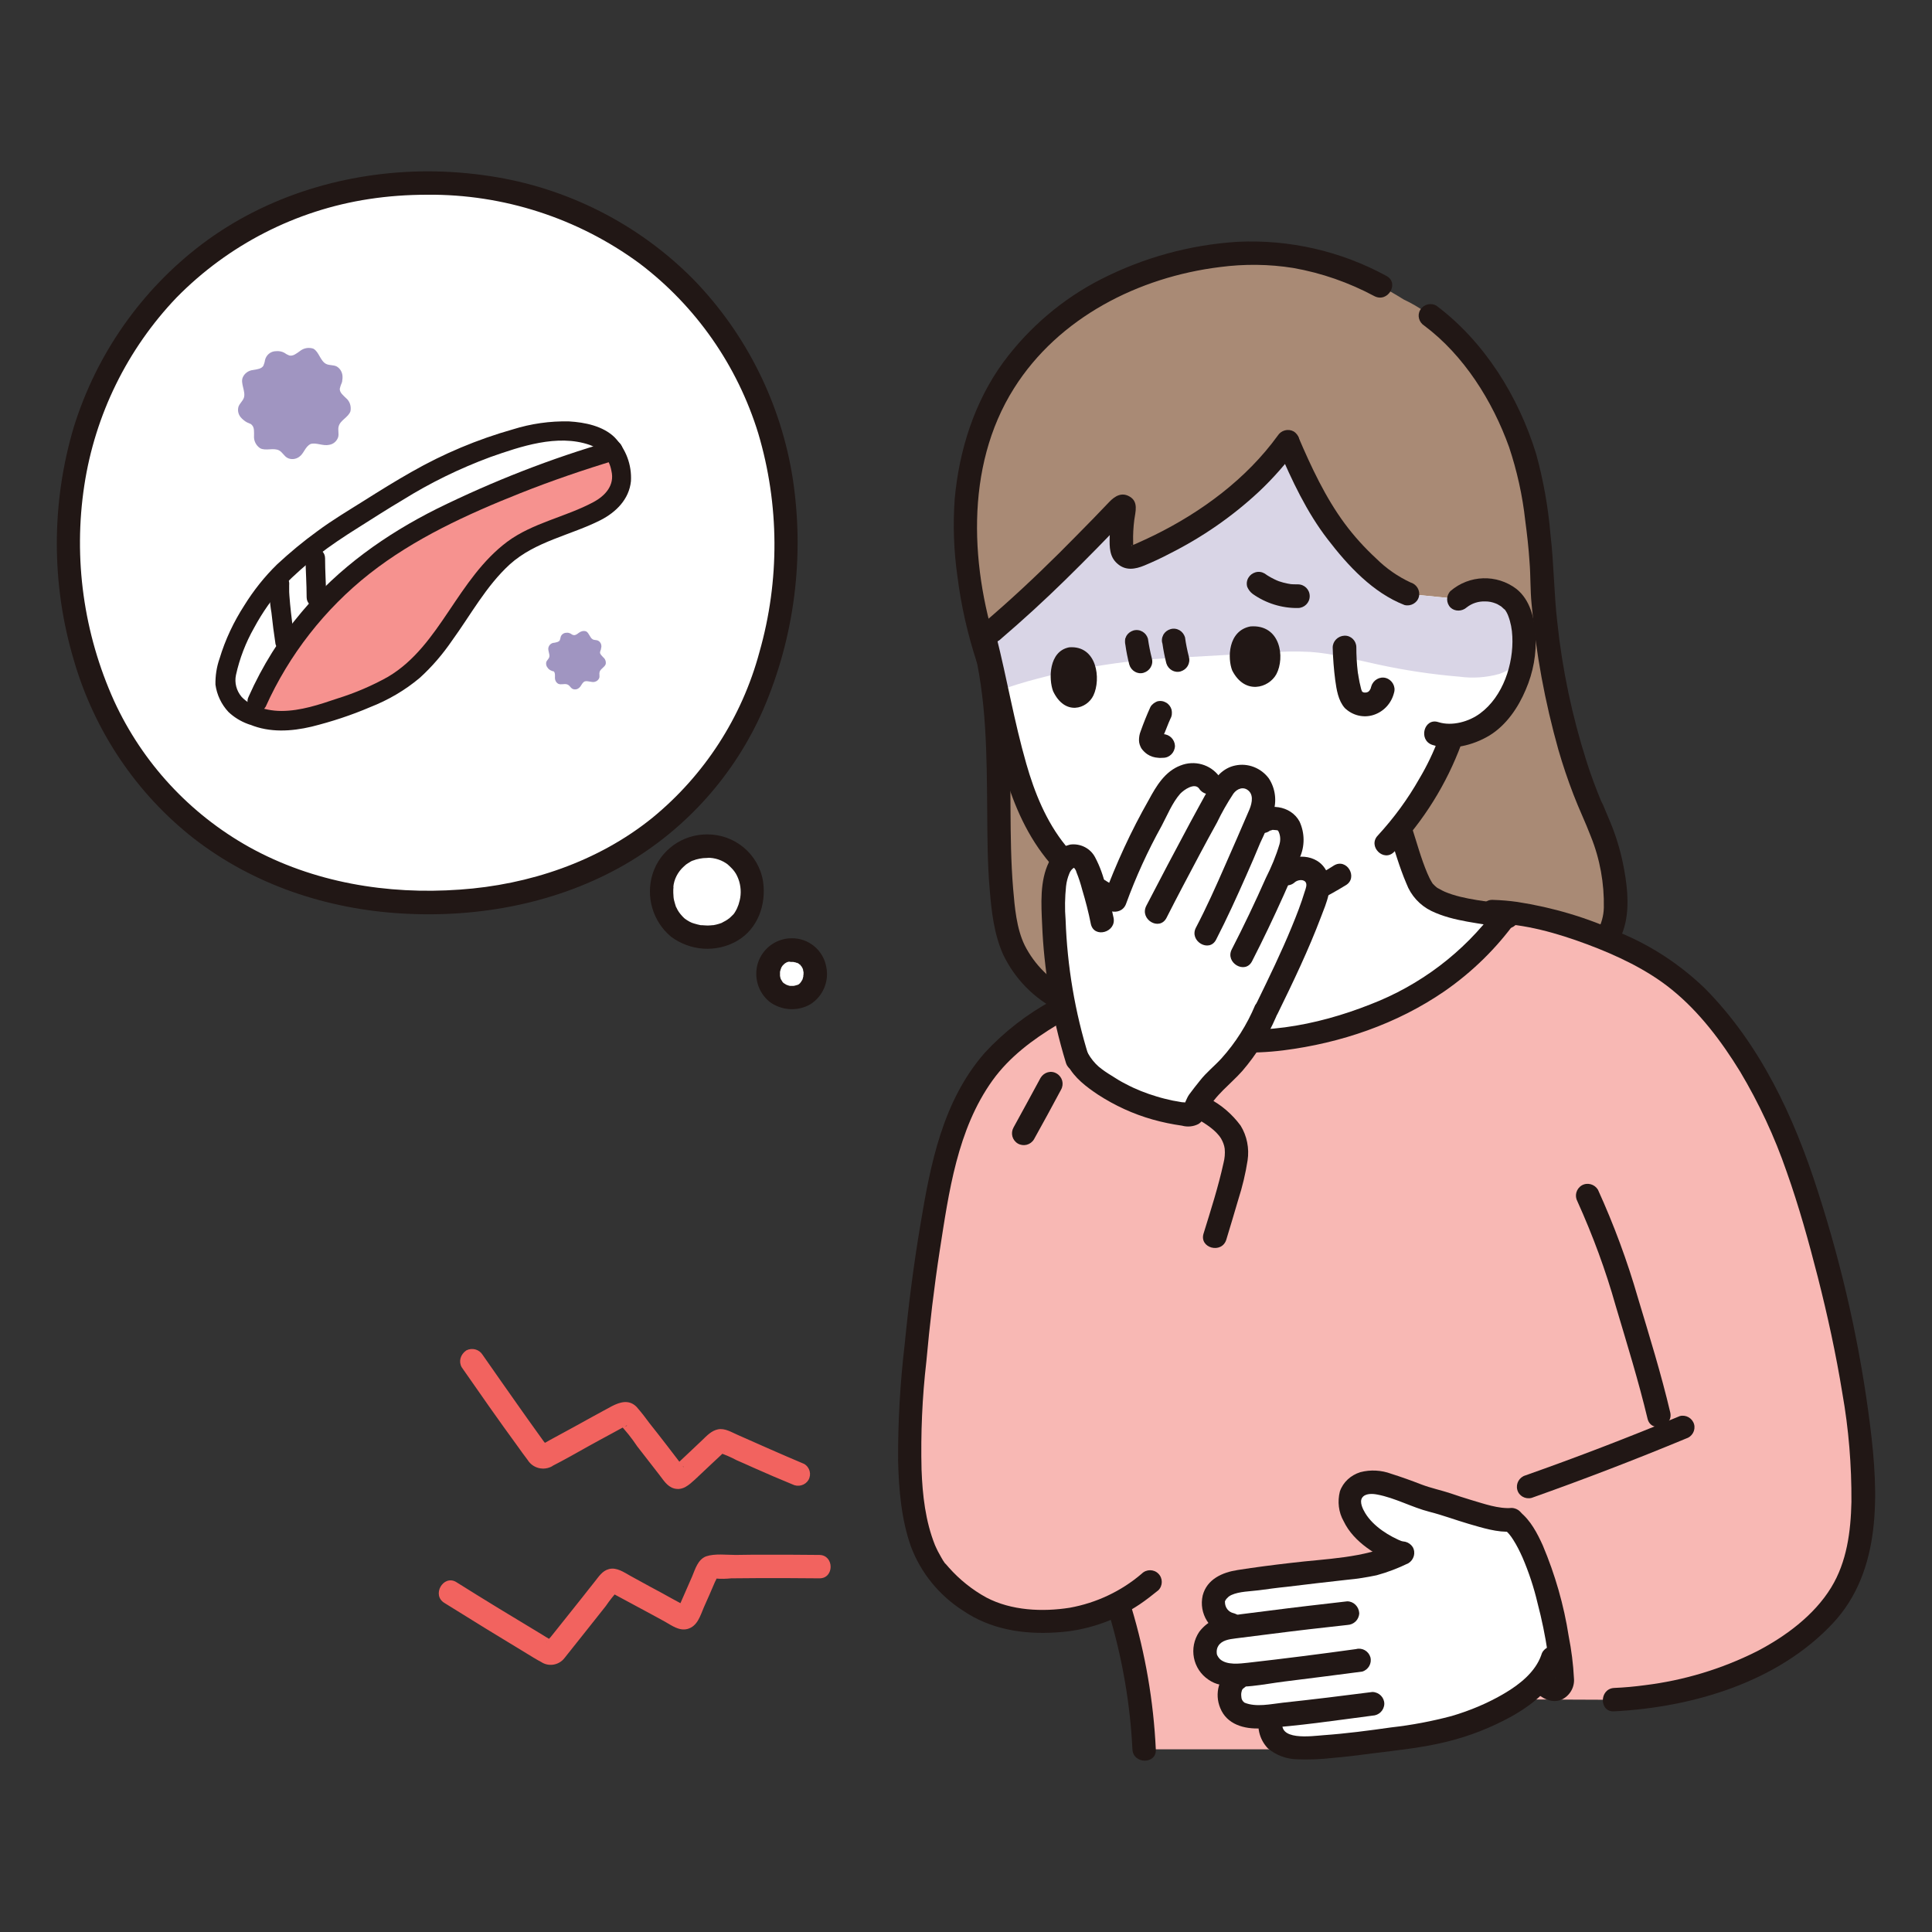 <?xml version="1.0" encoding="utf-8"?>
<!-- Generator: Adobe Illustrator 16.0.0, SVG Export Plug-In . SVG Version: 6.00 Build 0)  -->
<!DOCTYPE svg PUBLIC "-//W3C//DTD SVG 1.1//EN" "http://www.w3.org/Graphics/SVG/1.1/DTD/svg11.dtd">
<svg version="1.1" id="Layer_1" xmlns="http://www.w3.org/2000/svg" xmlns:xlink="http://www.w3.org/1999/xlink" x="0px" y="0px"
	 width="85px" height="85px" viewBox="0 0 85 85" enable-background="new 0 0 85 85" xml:space="preserve">
<rect x="0" y="0" width="85" height="85" fill="#333333" stroke="none"/>
<g>
	<path fill="#FFFFFF" d="M18.801,8.048c-9.33,0-15.781,7.221-15.781,15.682c0,9.459,6.592,15.971,15.781,15.971
		c9.541,0,15.781-6.57,15.781-15.971C34.583,15.219,28.092,8.048,18.801,8.048z"/>
	<path fill="#FFFFFF" d="M31.102,37.22c-1.08-0.02-1.971,0.84-1.99,1.91c0,0.02,0,0.04,0,0.07c0,1.189,0.83,2.02,1.99,2.02
		c1.201,0,1.99-0.83,1.99-2.02c0.02-1.08-0.84-1.961-1.92-1.98C31.151,37.22,31.131,37.22,31.102,37.22z"/>
	<path fill="#FFFFFF" d="M34.833,41.791c-0.561-0.011-1.029,0.438-1.041,1c0,0.01,0,0.021,0,0.028
		c-0.029,0.552,0.4,1.021,0.949,1.052c0.031,0,0.062,0,0.092,0c0.551,0.028,1.01-0.392,1.041-0.94c0-0.039,0-0.07,0-0.109
		c0.01-0.561-0.441-1.029-1-1.029C34.862,41.791,34.852,41.791,34.833,41.791z"/>
	<path fill="#A095C1" d="M24.292,29.521c-0.021-0.011-0.051-0.021-0.07-0.031c-0.02-0.01-0.039-0.02-0.059-0.039
		c-0.021-0.01-0.041-0.03-0.051-0.051c-0.07-0.069-0.102-0.17-0.08-0.27c0.029-0.08,0.1-0.13,0.131-0.21
		c0.049-0.14-0.092-0.33-0.021-0.47c0.039-0.1,0.141-0.17,0.24-0.17c0.09-0.02,0.189-0.03,0.24-0.1
		c0.02-0.041,0.029-0.08,0.039-0.131c0.02-0.119,0.131-0.21,0.26-0.21c0.07-0.01,0.131,0.011,0.189,0.04
		c0.041,0.03,0.07,0.051,0.121,0.061c0.09,0.02,0.17-0.051,0.238-0.101c0.09-0.069,0.211-0.101,0.32-0.06
		c0.131,0.07,0.16,0.279,0.291,0.35c0.068,0.04,0.17,0.02,0.238,0.061c0.092,0.049,0.141,0.14,0.141,0.24c0,0.02,0,0.049-0.01,0.069
		c0,0.021-0.01,0.05-0.01,0.069c-0.021,0.041-0.029,0.08-0.041,0.131c0,0.09,0.08,0.15,0.141,0.22c0.09,0.07,0.131,0.19,0.109,0.3
		c-0.049,0.141-0.238,0.211-0.27,0.35c-0.021,0.08,0.01,0.171-0.01,0.25c-0.031,0.091-0.111,0.16-0.211,0.181
		c-0.141,0.03-0.289-0.06-0.432-0.021c-0.129,0.061-0.148,0.221-0.27,0.301c-0.08,0.06-0.189,0.07-0.279,0.02
		c-0.07-0.04-0.109-0.13-0.18-0.17c-0.131-0.08-0.312,0.02-0.441-0.05c-0.1-0.06-0.148-0.17-0.139-0.29
		c0-0.09,0.01-0.189-0.051-0.25C24.321,29.53,24.301,29.521,24.292,29.521z"/>
	<path fill="#A095C1" d="M11,18.64c-0.051-0.021-0.1-0.041-0.141-0.061c-0.039-0.02-0.08-0.051-0.119-0.08
		c-0.041-0.029-0.07-0.061-0.102-0.09c-0.139-0.131-0.199-0.32-0.148-0.51c0.051-0.15,0.189-0.25,0.24-0.4
		c0.09-0.27-0.16-0.63-0.051-0.891c0.08-0.189,0.26-0.31,0.459-0.33c0.17-0.029,0.371-0.049,0.451-0.189
		c0.029-0.08,0.061-0.16,0.068-0.24c0.051-0.229,0.25-0.399,0.49-0.399c0.121-0.011,0.25,0.01,0.359,0.069
		c0.07,0.051,0.141,0.09,0.221,0.121c0.17,0.039,0.32-0.091,0.461-0.189c0.17-0.141,0.398-0.18,0.6-0.11
		c0.25,0.14,0.301,0.54,0.561,0.671c0.141,0.069,0.32,0.039,0.461,0.109c0.16,0.09,0.26,0.27,0.26,0.46c0,0.05,0,0.09-0.01,0.14
		c0,0.051-0.01,0.09-0.031,0.141c-0.039,0.08-0.059,0.16-0.08,0.24c-0.01,0.17,0.15,0.289,0.271,0.41
		c0.17,0.139,0.24,0.359,0.199,0.579c-0.09,0.271-0.449,0.39-0.52,0.671c-0.041,0.149,0.02,0.319-0.021,0.469
		c-0.061,0.181-0.209,0.311-0.398,0.34c-0.271,0.061-0.561-0.109-0.811-0.039c-0.25,0.119-0.291,0.42-0.51,0.57
		c-0.15,0.109-0.361,0.129-0.521,0.039c-0.141-0.08-0.211-0.24-0.35-0.32c-0.25-0.139-0.592,0.031-0.842-0.1
		c-0.18-0.119-0.289-0.33-0.27-0.55c0-0.17,0.02-0.37-0.1-0.479C11.061,18.669,11.03,18.649,11,18.64z"/>
	<path fill="#211715" d="M18.801,7.538c-3.539,0.01-7.07,1.061-9.91,3.199c-2.67,2.021-4.641,4.83-5.641,8.041
		c-1,3.351-1,6.921,0,10.271c0.898,3.1,2.738,5.852,5.279,7.842c2.631,2.039,5.861,3.109,9.16,3.299
		c3.381,0.201,6.881-0.459,9.832-2.17c2.689-1.569,4.811-3.949,6.061-6.811c1.369-3.18,1.818-6.689,1.301-10.121
		c-0.51-3.311-2.041-6.391-4.371-8.791c-2.41-2.439-5.561-4.041-8.961-4.55C20.641,7.608,19.721,7.538,18.801,7.538
		c-0.66,0-0.67,1.029,0,1.029c3.35-0.029,6.621,1.031,9.32,3.011c2.49,1.88,4.32,4.5,5.24,7.491c0.932,3.14,0.949,6.47,0.051,9.621
		c-0.771,2.869-2.422,5.42-4.721,7.299c-2.381,1.921-5.422,2.941-8.461,3.15c-3.189,0.23-6.451-0.31-9.262-1.869
		C8.35,35.81,6.27,33.56,5.02,30.839c-1.34-2.97-1.801-6.26-1.311-9.48c0.471-3.109,1.891-6,4.061-8.271
		c2.279-2.319,5.25-3.84,8.461-4.33c0.85-0.13,1.699-0.19,2.561-0.19C19.461,8.567,19.461,7.538,18.801,7.538z"/>
	<path fill="#211715" d="M31.102,36.71c-1.09,0-2.061,0.7-2.391,1.74c-0.311,1,0.01,2.091,0.811,2.761
		c0.852,0.63,1.98,0.71,2.9,0.188c0.92-0.528,1.301-1.609,1.148-2.629C33.372,37.569,32.321,36.7,31.102,36.71
		c-0.66-0.01-0.66,1.02,0,1.029c0.34-0.01,0.68,0.101,0.951,0.32c-0.08-0.06,0.049,0.051,0.049,0.051
		c0.021,0.02,0.051,0.05,0.07,0.07c0.039,0.039,0.068,0.069,0.1,0.109c-0.049-0.061,0.01,0.02,0.031,0.04
		c0.1,0.13,0.17,0.29,0.219,0.45c0.09,0.31,0.09,0.64-0.01,0.949c-0.01,0.041-0.021,0.08-0.039,0.121c0,0.01-0.07,0.149-0.021,0.06
		c-0.029,0.069-0.068,0.141-0.109,0.21c-0.021,0.029-0.039,0.07-0.07,0.102c-0.049,0.068,0.08-0.08-0.02,0.02
		c-0.07,0.07-0.131,0.13-0.199,0.189c0.08-0.07-0.041,0.021-0.051,0.03c-0.029,0.021-0.051,0.028-0.08,0.05
		c-0.039,0.02-0.08,0.04-0.131,0.07c-0.129,0.068,0.051-0.021-0.029,0.02c-0.09,0.03-0.17,0.062-0.26,0.08
		c-0.029,0.01-0.07,0.01-0.102,0.021c-0.061,0.011-0.068,0.011-0.02,0c-0.041,0-0.07,0.011-0.109,0.011
		c-0.09,0.01-0.18,0.01-0.281,0c-0.049,0-0.109-0.011-0.158-0.011c0.029,0,0.08,0.021-0.021,0c-0.09-0.021-0.18-0.039-0.27-0.069
		c-0.041-0.01-0.08-0.029-0.121-0.04c0.092,0.04-0.061-0.03-0.08-0.04c-0.08-0.04-0.148-0.09-0.219-0.14c0.068,0.05,0,0-0.012-0.011
		c-0.029-0.03-0.068-0.061-0.1-0.101c-0.102-0.11-0.189-0.229-0.25-0.37c-0.07-0.13,0.02,0.08-0.029-0.061
		c-0.01-0.029-0.021-0.061-0.031-0.1c-0.029-0.101-0.059-0.201-0.068-0.301c0,0.02,0.01,0.08,0-0.02c0-0.061-0.01-0.11-0.01-0.17
		c0-0.051,0-0.09,0-0.141c0-0.02,0.02-0.189,0-0.1c0.029-0.35,0.199-0.68,0.469-0.92c0,0,0.131-0.11,0.051-0.051
		c0.041-0.029,0.08-0.06,0.131-0.09c0.039-0.029,0.09-0.049,0.129-0.08c0.012,0,0.141-0.069,0.07-0.029
		c0.1-0.04,0.199-0.07,0.311-0.09c0.1-0.021,0.209-0.03,0.311-0.03C31.772,37.729,31.772,36.7,31.102,36.71z"/>
	<path fill="#211715" d="M34.833,41.28c-0.682,0-1.279,0.439-1.49,1.091c-0.189,0.62,0.01,1.29,0.51,1.7
		c0.521,0.39,1.221,0.438,1.791,0.119c0.561-0.351,0.84-1.01,0.709-1.649C36.223,41.81,35.583,41.271,34.833,41.28
		c-0.279,0-0.521,0.229-0.521,0.521c0,0.28,0.23,0.521,0.521,0.521l0,0c0.029,0,0.061,0,0.09,0c0.109,0-0.129-0.029-0.021,0
		c0.051,0.011,0.092,0.021,0.143,0.029c0.02,0.01,0.027,0.01,0.049,0.021c-0.119-0.021-0.08-0.04-0.021-0.012
		c0.051,0.021,0.092,0.062,0.143,0.092c-0.121-0.061-0.062-0.051-0.021-0.012c0.01,0.012,0.029,0.021,0.039,0.041
		c0.021,0.021,0.031,0.039,0.051,0.061c-0.09-0.07-0.051-0.08-0.029-0.029c0.029,0.039,0.051,0.079,0.068,0.119
		c0.021,0.04,0.012,0.069-0.02-0.05c0.01,0.028,0.02,0.069,0.029,0.101c0.012,0.039,0.021,0.09,0.029,0.129
		c-0.039-0.129-0.01-0.09-0.01-0.039c0,0.021,0,0.049,0,0.069c0,0.05-0.01,0.101-0.01,0.14c-0.01-0.129,0.01-0.09,0-0.029
		c-0.01,0.029-0.01,0.061-0.021,0.091c-0.01,0.021-0.01,0.04-0.02,0.06c-0.021,0.051-0.061,0.08,0.01-0.028
		c-0.02,0.028-0.039,0.069-0.059,0.108c-0.012,0.021-0.021,0.03-0.031,0.051c-0.029,0.051,0.09-0.101,0.031-0.041
		c-0.031,0.031-0.07,0.07-0.102,0.102c0.09-0.102,0.07-0.05,0.029-0.021c-0.01,0.012-0.029,0.021-0.039,0.031
		c-0.021,0.01-0.041,0.021-0.07,0.039c-0.08,0.041,0.102-0.029,0.039-0.02c-0.049,0.01-0.09,0.029-0.139,0.039
		c-0.021,0-0.041,0.011-0.051,0.011c-0.09,0.021,0.141-0.011,0,0c-0.051,0-0.102,0-0.141,0c-0.029,0-0.061,0-0.08-0.011
		c0,0,0.141,0.029,0.061,0.011c-0.049-0.011-0.09-0.021-0.141-0.04c-0.02-0.01-0.041-0.021-0.061-0.021
		c0.15,0.041,0.061,0.031,0.02,0c-0.037-0.028-0.078-0.049-0.117-0.068c0.139,0.08,0.027,0.02-0.012-0.021
		c-0.01-0.01-0.029-0.029-0.041-0.05c-0.049-0.04,0.08,0.11,0.031,0.04c-0.031-0.04-0.051-0.09-0.08-0.13
		c-0.051-0.09,0.039,0.12,0.01,0.028c-0.01-0.02-0.01-0.028-0.02-0.049c-0.021-0.051-0.021-0.11-0.041-0.16
		c0,0.011,0.01,0.141,0.01,0.05c0-0.029,0-0.06,0-0.091c0-0.02,0-0.049,0-0.068c0-0.051,0.031-0.13-0.01,0.01
		c0.01-0.05,0.021-0.109,0.041-0.16c0.01-0.02,0.02-0.049,0.029-0.08l-0.029,0.07c0.01-0.021,0.02-0.029,0.02-0.05
		c0.021-0.051,0.061-0.091,0.08-0.13c-0.068,0.119-0.051,0.061-0.01,0.02c0.021-0.02,0.039-0.039,0.061-0.06
		c0.039-0.03,0.09-0.052-0.021,0.01c0.021-0.01,0.041-0.03,0.07-0.05c0.02-0.011,0.051-0.029,0.07-0.04s0.029-0.021,0.051-0.021
		l-0.07,0.029c0.049-0.01,0.109-0.039,0.16-0.05l0.029-0.011c0.051-0.01,0.039-0.01-0.051,0.011c0.039,0,0.08,0,0.119-0.011
		c0.281,0,0.521-0.229,0.521-0.52S35.122,41.28,34.833,41.28L34.833,41.28z"/>
	<path fill="#F6928F" d="M27.352,21.249c0.061-0.391-0.01-0.78-0.211-1.12l-0.148-0.29c-3.23,0.95-7.262,2.551-9.791,4.21
		c-2.76,1.771-4.9,4.36-6.119,7.401l0.059,0.029c1.111,0.48,2.352,0.17,3.502-0.209c1.129-0.381,2.289-0.771,3.24-1.49
		c2.148-1.631,2.938-4.74,5.34-5.99c0.9-0.471,2.369-0.88,3.25-1.4C26.913,22.159,27.241,21.739,27.352,21.249z"/>
	<path fill="#FFFFFF" d="M9.93,30.03c-0.01-0.09,0-0.18,0.012-0.26c0.199-1.33,1.1-2.971,2.119-4.16
		c0.83-0.871,1.76-1.641,2.771-2.301c3.029-1.91,5.029-3.32,8.51-4.16c1.201-0.289,2.689-0.25,3.42,0.4
		c0.09,0.09,0.16,0.189,0.23,0.301c-3.23,0.949-7.262,2.549-9.791,4.209c-2.76,1.771-4.9,4.36-6.119,7.4
		c-0.352-0.16-0.531-0.2-0.781-0.529C10.09,30.67,9.961,30.36,9.93,30.03z"/>
	<path fill="#211715" d="M11.35,31.11c-0.27-0.09-0.52-0.24-0.719-0.45c-0.23-0.271-0.32-0.62-0.25-0.96
		c0.16-0.73,0.43-1.43,0.799-2.08c0.361-0.67,0.801-1.301,1.311-1.859c0.461-0.471,0.961-0.91,1.48-1.32
		c0.57-0.44,1.17-0.84,1.779-1.221c0.65-0.41,1.301-0.83,1.961-1.22c1.221-0.761,2.51-1.39,3.859-1.89
		c1.342-0.471,2.949-1.021,4.359-0.541c0.512,0.181,0.881,0.621,0.971,1.15c0.15,0.631-0.27,1.09-0.789,1.37
		c-1.23,0.66-2.672,0.91-3.801,1.75c-1.08,0.81-1.82,1.94-2.561,3.041s-1.512,2.21-2.682,2.899
		c-0.699,0.391-1.449,0.711-2.219,0.951c-0.801,0.27-1.621,0.549-2.471,0.549c-0.4,0-0.791-0.079-1.15-0.229
		c-0.229-0.06-0.459,0.07-0.529,0.3c-0.061,0.23,0.08,0.461,0.301,0.53c0.869,0.36,1.818,0.3,2.709,0.09
		c0.881-0.22,1.74-0.5,2.58-0.86c0.791-0.31,1.529-0.739,2.182-1.289c0.539-0.49,1.01-1.041,1.42-1.641
		c0.82-1.13,1.5-2.4,2.539-3.35c1.131-1.02,2.682-1.28,4-1.95c0.682-0.351,1.25-0.92,1.33-1.71c0.041-0.721-0.219-1.41-0.719-1.93
		c-0.512-0.5-1.311-0.66-2-0.7c-0.842-0.021-1.682,0.101-2.48,0.351c-1.551,0.439-3.051,1.069-4.451,1.869
		c-0.709,0.4-1.398,0.83-2.08,1.26c-0.699,0.44-1.408,0.86-2.068,1.351c-0.621,0.45-1.211,0.94-1.771,1.46
		c-0.551,0.54-1.029,1.14-1.439,1.8c-0.471,0.729-0.84,1.511-1.09,2.34c-0.131,0.37-0.189,0.761-0.182,1.15
		c0.062,0.45,0.262,0.87,0.57,1.2c0.24,0.229,0.531,0.41,0.852,0.529C11.42,32.09,11.852,31.351,11.35,31.11z"/>
	<path fill="#211715" d="M11.69,31.09c1.029-2.29,2.602-4.3,4.57-5.851c1.971-1.549,4.311-2.619,6.631-3.541
		c1.379-0.549,2.789-1.029,4.209-1.459c0.531-0.16,0.301-0.99-0.229-0.83c-2.631,0.76-5.182,1.76-7.641,2.97
		c-2.26,1.13-4.33,2.601-5.961,4.55c-0.949,1.12-1.729,2.37-2.33,3.721c-0.109,0.209-0.039,0.459,0.16,0.59
		C11.311,31.37,11.571,31.3,11.69,31.09L11.69,31.09z"/>
	<path fill="#211715" d="M11.881,25.56c-0.041,0.459-0.021,0.93,0.061,1.39c0.049,0.46,0.109,0.93,0.18,1.39
		c0.061,0.23,0.301,0.36,0.529,0.301c0.221-0.07,0.361-0.301,0.301-0.531c-0.01-0.069-0.02-0.129-0.029-0.199
		c-0.01-0.051-0.01-0.09-0.021-0.131c0-0.02-0.01-0.049-0.01-0.069c-0.01-0.08,0.01,0.11,0-0.011c-0.029-0.25-0.061-0.5-0.09-0.75
		s-0.051-0.5-0.07-0.75c-0.01-0.1-0.01-0.199-0.01-0.299c0-0.041,0-0.08,0-0.121c0-0.01,0-0.029,0-0.039
		c0-0.09-0.02,0.109-0.01,0.05c0.061-0.229-0.08-0.46-0.301-0.53C12.18,25.198,11.94,25.329,11.881,25.56L11.881,25.56z"/>
	<path fill="#211715" d="M13.44,24.56c0.01,0.569,0.051,1.149,0.051,1.719c0,0.24,0.189,0.431,0.43,0.431s0.432-0.19,0.432-0.431
		c-0.01-0.569-0.051-1.149-0.051-1.719c0-0.24-0.189-0.431-0.43-0.431C13.629,24.129,13.44,24.329,13.44,24.56z"/>
	<path fill="#A98A75" d="M69.314,42.581c1.939-1.182,1.811-2.602,1.74-3.451c-0.1-1.13-0.4-2.24-0.891-3.27
		c-0.619-1.42-1.801-4.312-2.289-9.611c-0.012-1.12-0.102-2.25-0.262-3.359c-0.068-0.521-0.131-0.959-0.18-1.25
		c-0.531-3.431-2.939-7.19-5.67-8.461c-3.361-2.1-6.191-2.33-8.932-1.83c-3.891,0.711-6.84,2.631-8.621,5.392
		c-1.029,1.59-1.628,3.79-1.728,5.69c-0.051,2.199,0.279,4.391,0.958,6.471c0.859,4.1,0.141,8.609,0.842,11.959
		c0.219,1.07,0.898,2.302,2.51,3.15L69.314,42.581z"/>
	<path fill="#211715" d="M62.664,14.329c1.738,1.3,3,3.311,3.729,5.34c0.35,1.05,0.59,2.13,0.711,3.23
		c0.08,0.6,0.15,1.209,0.189,1.82c0.051,0.619,0.029,1.239,0.09,1.85c0.189,2.17,0.59,4.32,1.18,6.42
		c0.191,0.66,0.41,1.31,0.66,1.96c0.24,0.63,0.531,1.229,0.771,1.86c0.398,0.989,0.59,2.06,0.568,3.129
		c-0.01,0.36-0.107,0.701-0.279,1.021c-0.301,0.5-0.729,0.91-1.229,1.189c-0.561,0.351-0.051,1.24,0.52,0.891
		c0.91-0.57,1.711-1.37,1.939-2.45c0.182-0.84,0.061-1.76-0.109-2.601c-0.129-0.62-0.311-1.221-0.551-1.801
		c-0.09-0.229-0.199-0.459-0.289-0.689c-0.02-0.051-0.039-0.1-0.068-0.15c-0.012-0.02-0.021-0.039-0.031-0.06
		c-0.029-0.08,0.041,0.09-0.02-0.04c-0.24-0.58-0.461-1.17-0.65-1.771c-0.629-1.979-1.061-4.02-1.279-6.09
		c-0.15-1.289-0.15-2.58-0.301-3.869c-0.1-1.201-0.311-2.381-0.629-3.541c-0.771-2.521-2.271-4.94-4.393-6.531
		c-0.25-0.139-0.559-0.059-0.709,0.191C62.344,13.869,62.424,14.179,62.664,14.329L62.664,14.329z"/>
	<path fill="#FFFFFF" d="M47.053,24.608c0.77-0.76,1.529-1.549,2.26-2.31c0.041-0.04,0.102-0.04,0.141,0
		c0.021,0.021,0.041,0.06,0.029,0.091c-0.109,0.569-0.158,1.139-0.129,1.719c0.01,0.24,0.219,0.431,0.459,0.42
		c0.051,0,0.102-0.01,0.15-0.039c2.711-1.131,5.16-2.91,6.701-5.061c0.459,1.069,0.979,2.109,1.559,3.119
		c0.672,1.141,2.33,3.051,3.701,3.581l1.4,0.14l0.83,0.08c0.318-0.279,0.738-0.43,1.17-0.41c0.84,0.03,1.199,0.461,1.35,0.711
		c0.461,0.76,0.439,2.149,0.131,3.02c-0.25,0.84-0.74,1.58-1.42,2.13c-0.451,0.31-0.98,0.5-1.531,0.55
		c-0.039,0.12-0.08,0.24-0.08,0.24c-0.148,0.439-0.539,1.23-0.539,1.23c-0.471,0.93-1.029,1.8-1.68,2.6
		c0.158,0.5,0.328,0.99,0.488,1.49c0.111,0.39,0.271,0.77,0.471,1.13c0.541,0.93,2.41,1,3.682,1.26
		c-2.291,3.17-5.98,4.88-9.691,5.37c-1.34,0.2-2.709,0.141-4.029-0.18c-1.301-0.34-2.51-0.95-3.41-2.012
		c0.9-0.47,2.08-1.049,2.762-1.47c0.59-0.3,1.318-0.819,1.209-1.55c-1.73,0.04-3.33-0.439-4.92-1.451
		c-1.932-1.23-3-3.369-3.611-5.82c-0.029-0.109-0.049-0.22-0.08-0.33c-0.34-1.489-0.68-3.121-1.09-4.729l-0.02-0.08l0.34-0.29
		c0.141-0.119,0.369-0.3,0.551-0.46C45.133,26.47,46.104,25.56,47.053,24.608z"/>
	<path fill="#D9D5E6" d="M47.441,24.22c-1.08,1.08-2.18,2.141-3.238,3.08c-0.182,0.16-0.41,0.34-0.551,0.46l-0.34,0.29l0.02,0.08
		c0.189,0.76,0.371,1.53,0.541,2.28c2.199-0.82,5.229-1.32,7.311-1.44l4.631-0.26c0.609-0.05,1.219-0.061,1.83-0.029
		c1,0.069,1.979,0.34,2.959,0.549c1.189,0.26,2.391,0.44,3.602,0.541c0.59,0.08,1.189,0.039,1.76-0.121
		c0.398-0.14,0.75-0.379,1.02-0.699c0.121-0.801,0.041-1.73-0.299-2.301c-0.148-0.25-0.51-0.689-1.352-0.709
		c-0.43-0.021-0.85,0.129-1.17,0.41l-0.83-0.08l-1.398-0.141c-1.381-0.529-3.041-2.439-3.701-3.581c-0.58-1.01-1.1-2.05-1.561-3.12
		c-1.539,2.15-3.98,3.93-6.699,5.061c-0.23,0.101-0.49-0.01-0.58-0.229c-0.021-0.05-0.031-0.1-0.041-0.149
		c-0.029-0.58,0.021-1.15,0.131-1.721c0.01-0.05-0.02-0.109-0.08-0.119c-0.029-0.011-0.068,0-0.09,0.029
		C48.703,22.929,48.082,23.579,47.441,24.22z"/>
	<path fill="#211715" d="M60.994,12.138c-2-1.09-4.262-1.609-6.541-1.5c-2.092,0.131-4.131,0.69-6,1.641
		c-1.689,0.859-3.16,2.109-4.291,3.63c-1.289,1.75-1.97,3.909-2.16,6.06c-0.08,1.131-0.039,2.271,0.121,3.391
		c0.16,1.279,0.449,2.541,0.85,3.771c0.208,0.62,1.21,0.36,1-0.271c-1.279-3.75-1.56-8.299,0.641-11.78
		c1.961-3.11,5.48-4.89,9.061-5.331c1.07-0.141,2.16-0.13,3.221,0.04c1.25,0.22,2.449,0.64,3.57,1.239
		C61.064,13.339,61.584,12.448,60.994,12.138L60.994,12.138z"/>
	<path fill="#211715" d="M56.244,19.749c0.59,1.38,1.25,2.791,2.17,3.98c0.889,1.16,1.988,2.35,3.379,2.89
		c0.271,0.069,0.561-0.091,0.631-0.36s-0.09-0.55-0.359-0.63c-0.561-0.26-1.08-0.62-1.521-1.06c-0.51-0.471-0.971-0.98-1.379-1.53
		c-0.852-1.149-1.48-2.5-2.041-3.81c-0.141-0.24-0.459-0.332-0.709-0.19C56.193,19.188,56.113,19.509,56.244,19.749L56.244,19.749z"
		/>
	<path fill="#211715" d="M56.213,19.169c-1.379,1.9-3.34,3.35-5.432,4.38c-0.27,0.13-0.549,0.261-0.818,0.38
		c-0.039,0.02-0.09,0.03-0.129,0.061c-0.102,0.07-0.07-0.041,0.01,0.029v0.01c0.02,0.101,0.029,0.091,0.01-0.039
		c0-0.051,0-0.1,0-0.15c-0.01-0.32,0.01-0.641,0.049-0.96c0.051-0.37,0.191-0.8-0.199-1.03c-0.35-0.209-0.648-0.029-0.898,0.23
		c-0.23,0.24-0.471,0.49-0.701,0.73c-0.5,0.51-1,1.02-1.51,1.529c-1.07,1.061-2.16,2.081-3.301,3.051
		c-0.199,0.199-0.199,0.529,0,0.729s0.529,0.2,0.73,0c0.969-0.83,1.91-1.69,2.83-2.591c0.479-0.469,0.949-0.939,1.41-1.409
		c0.238-0.24,0.479-0.49,0.709-0.729c0.111-0.111,0.211-0.221,0.32-0.33c0.1-0.131,0.211-0.24,0.33-0.351l-0.262,0.069h0.051
		l-0.26-0.069l0.039,0.021l-0.188-0.181l0.027,0.04l-0.068-0.26c-0.012,0.199-0.039,0.4-0.092,0.6
		c-0.027,0.24-0.039,0.471-0.049,0.711c-0.01,0.43-0.01,0.859,0.34,1.159c0.359,0.32,0.779,0.25,1.189,0.08
		c0.381-0.159,0.75-0.33,1.111-0.521c1.43-0.719,2.75-1.629,3.92-2.719c0.629-0.591,1.209-1.25,1.719-1.951
		c0.141-0.25,0.061-0.56-0.189-0.709C56.674,18.849,56.363,18.929,56.213,19.169L56.213,19.169z"/>
	<path fill="#211715" d="M42.793,28.319c0.619,2.41,0.619,4.9,0.64,7.371c0.01,1.15,0.01,2.301,0.109,3.44
		c0.08,0.97,0.189,1.96,0.59,2.861c0.51,1.069,1.359,1.938,2.42,2.47c0.58,0.32,1.109-0.57,0.521-0.891
		c-0.861-0.43-1.561-1.131-1.99-1.979c-0.361-0.739-0.439-1.67-0.51-2.5c-0.191-2.319-0.051-4.649-0.191-6.97
		c-0.059-1.37-0.26-2.74-0.59-4.07C43.623,27.399,42.624,27.67,42.793,28.319L42.793,28.319z"/>
	<path fill="#211715" d="M54.213,29.5c-0.209-0.521-0.199-1.75,0.801-1.94c1.33-0.1,1.529,1.371,1.141,2.101
		C55.822,30.271,54.771,30.59,54.213,29.5z"/>
	<path fill="#211715" d="M46.332,30.41c-0.199-0.521-0.199-1.761,0.711-1.931c1.221-0.09,1.41,1.391,1.061,2.121
		C47.822,31.19,46.854,31.51,46.332,30.41z"/>
	<path fill="#211715" d="M50.611,31.11c-0.158,0.35-0.299,0.699-0.43,1.07c-0.049,0.119-0.07,0.26-0.07,0.389
		c0,0.121,0.041,0.24,0.102,0.351c0.068,0.101,0.16,0.19,0.26,0.261c0.15,0.1,0.311,0.149,0.49,0.159c0.068,0.011,0.141,0,0.211,0
		c0.279,0,0.51-0.229,0.52-0.521c-0.01-0.279-0.229-0.51-0.52-0.52c-0.07,0-0.141,0-0.211,0l0.141,0.02
		c-0.041-0.01-0.09-0.02-0.131-0.039l0.121,0.05c-0.041-0.021-0.09-0.05-0.121-0.069l0.1,0.079c-0.02-0.01-0.027-0.03-0.049-0.04
		l0.08,0.1c-0.01-0.01-0.01-0.02-0.02-0.029l0.049,0.119c-0.01-0.02-0.01-0.029-0.021-0.049l0.021,0.14c0-0.03,0-0.06,0-0.101
		l-0.021,0.141c0.031-0.141,0.08-0.28,0.143-0.42c0.059-0.15,0.119-0.301,0.18-0.45l-0.051,0.12c0.041-0.08,0.07-0.17,0.109-0.25
		c0.07-0.12,0.08-0.26,0.051-0.4c-0.039-0.13-0.119-0.24-0.24-0.31c-0.119-0.07-0.26-0.091-0.4-0.05
		C50.793,30.91,50.674,30.989,50.611,31.11L50.611,31.11z"/>
	<path fill="#211715" d="M61.344,37.47c1.291-1.359,2.301-2.98,2.951-4.74c0.078-0.27-0.092-0.56-0.361-0.629
		c-0.27-0.08-0.561,0.09-0.629,0.359c-0.23,0.62-0.521,1.23-0.861,1.8c-0.51,0.9-1.119,1.729-1.818,2.49
		C60.152,37.229,60.883,37.96,61.344,37.47L61.344,37.47z"/>
	<path fill="#211715" d="M58.684,38.08c-1.26,0.81-2.66,1.39-4.121,1.709c-1.449,0.301-2.949,0.2-4.34-0.29
		c-1.311-0.45-2.469-1.24-3.35-2.311c-0.842-1.039-1.359-2.319-1.721-3.59c-0.529-1.84-0.852-3.75-1.32-5.609
		c-0.16-0.641-1.16-0.37-1,0.27c0.439,1.75,0.771,3.53,1.23,5.28c0.369,1.41,0.908,2.81,1.779,3.989
		c1.869,2.551,5.17,3.771,8.27,3.352c1.83-0.25,3.521-0.971,5.092-1.93C59.773,38.62,59.254,37.729,58.684,38.08L58.684,38.08z"/>
	<path fill="#211715" d="M64.533,26.72c0.23-0.18,0.512-0.27,0.811-0.26c0.16,0,0.311,0.029,0.461,0.09
		c0.049,0.02,0.1,0.04,0.139,0.07c0.031,0.02,0.07,0.04,0.102,0.061c0.041,0.029,0.068,0.069,0.109,0.1
		c0.021,0.02,0.029,0.029,0.051,0.05c-0.061-0.07-0.021-0.03,0-0.011c0.061,0.08,0.109,0.17,0.148,0.271
		c0.111,0.29,0.17,0.601,0.182,0.91c0.061,1.21-0.41,2.64-1.41,3.38c-0.49,0.37-1.24,0.58-1.84,0.391
		c-0.631-0.211-0.9,0.789-0.271,1c0.82,0.27,1.791,0.02,2.51-0.41c0.74-0.45,1.271-1.23,1.602-2.021
		c0.33-0.76,0.479-1.59,0.43-2.409c-0.049-0.74-0.24-1.541-0.84-2.021c-0.869-0.66-2.07-0.62-2.9,0.09
		c-0.199,0.2-0.199,0.53,0,0.729C64.004,26.909,64.322,26.909,64.533,26.72L64.533,26.72z"/>
	<path fill="#211715" d="M55.113,26.13c0.578,0.41,1.279,0.63,1.988,0.62c0.281,0,0.521-0.229,0.521-0.521
		c0-0.289-0.229-0.52-0.521-0.52c-0.129,0-0.27,0-0.398-0.02l0.141,0.02c-0.26-0.04-0.521-0.1-0.76-0.21l0.119,0.05
		c-0.199-0.09-0.391-0.189-0.57-0.32c-0.119-0.069-0.26-0.09-0.4-0.049c-0.129,0.039-0.238,0.119-0.309,0.239
		s-0.09,0.261-0.051,0.399C54.924,25.938,55.004,26.05,55.113,26.13L55.113,26.13z"/>
	<path fill="#211715" d="M58.633,28.489c0.012,0.48,0.051,0.961,0.111,1.431c0.059,0.42,0.129,0.899,0.42,1.229
		c0.34,0.33,0.83,0.451,1.279,0.301s0.779-0.52,0.891-0.98c0.08-0.27-0.09-0.56-0.359-0.64c-0.271-0.08-0.561,0.09-0.641,0.36
		c-0.012,0.029-0.021,0.06-0.029,0.1c-0.031,0.109,0.049-0.1,0,0c-0.021,0.029-0.031,0.061-0.051,0.09
		c-0.041,0.08,0.051-0.05,0.01-0.01c-0.02,0.02-0.051,0.05-0.07,0.07c-0.039,0.039,0.092-0.051,0.012-0.01
		c-0.021,0.01-0.041,0.02-0.061,0.029l0.061-0.02c-0.031,0.01-0.07,0.02-0.102,0.029c-0.109,0.03,0.109,0,0,0h-0.109
		c-0.1,0,0.07,0.02,0.02,0c-0.02-0.01-0.129-0.02-0.049-0.01c0.07,0.01-0.01-0.01-0.029-0.02c-0.102-0.041,0.068,0.06,0,0
		c-0.07-0.07,0.049,0.09,0,0c-0.012-0.021-0.021-0.03-0.031-0.051c-0.02-0.029-0.01-0.02,0.021,0.041
		c-0.029-0.061-0.051-0.131-0.061-0.191c-0.021-0.069-0.029-0.149-0.051-0.219c-0.02-0.09-0.029-0.181-0.051-0.281
		c0-0.01-0.02-0.159-0.01-0.049c-0.01-0.051-0.01-0.09-0.02-0.141c-0.041-0.35-0.061-0.71-0.061-1.07c0-0.279-0.23-0.52-0.521-0.51
		C58.863,27.979,58.633,28.21,58.633,28.489L58.633,28.489z"/>
	<path fill="#211715" d="M49.514,28.38c0.039,0.29,0.1,0.58,0.17,0.859c0.08,0.271,0.359,0.441,0.629,0.361l0,0
		c0.131-0.041,0.24-0.121,0.311-0.24c0.07-0.121,0.092-0.26,0.051-0.4c-0.07-0.279-0.129-0.57-0.17-0.859
		c-0.039-0.131-0.119-0.24-0.24-0.311c-0.119-0.07-0.26-0.09-0.4-0.051c-0.129,0.041-0.238,0.121-0.309,0.24l-0.051,0.121
		C49.492,28.198,49.492,28.289,49.514,28.38L49.514,28.38z"/>
	<path fill="#211715" d="M51.143,28.319c0.041,0.291,0.1,0.58,0.17,0.861c0.08,0.27,0.361,0.439,0.631,0.359l0,0
		c0.129-0.04,0.24-0.12,0.311-0.24c0.068-0.119,0.09-0.26,0.051-0.4c-0.07-0.279-0.131-0.569-0.17-0.859
		c-0.041-0.13-0.121-0.24-0.24-0.311c-0.121-0.069-0.26-0.09-0.4-0.049c-0.131,0.039-0.238,0.119-0.311,0.239l-0.049,0.12
		C51.111,28.14,51.111,28.229,51.143,28.319L51.143,28.319z"/>
	<path fill="#F8B8B4" d="M80.385,55.7c-1.119-4.34-2.629-8.939-6.109-12.221c-0.98-0.92-2.66-1.83-4.41-2.47
		c-1.141-0.43-2.32-0.721-3.529-0.87c-2.281,3.28-6.031,5.051-9.812,5.551c-1.34,0.199-2.711,0.141-4.029-0.181
		c-1.391-0.358-2.689-1.04-3.602-2.25c-2.529,1.229-4.4,2.229-5.699,4.062c-1.201,1.699-1.64,3.5-2.121,6.26
		c-0.439,2.561-0.75,5.131-0.959,7.881c-0.291,3.762,0.08,6.521,1.209,7.779c1.25,1.41,2.511,1.941,3.83,2.041
		c1.682,0.119,2.92-0.141,4.031-0.729c0.1,0.309,0.189,0.629,0.279,0.939c0.01,0.029,0.02,0.061,0.029,0.1
		c0.08,0.301,0.16,0.609,0.23,0.92c0.02,0.09,0.039,0.17,0.059,0.26c0.053,0.24,0.102,0.471,0.15,0.711
		c0.021,0.09,0.031,0.17,0.051,0.26c0.061,0.311,0.109,0.621,0.15,0.939c0.109,0.76,0.18,1.521,0.219,2.281h8.32v-2.23l12.371,0.051
		c3.16-0.16,6.25-1.199,8.141-2.711c1.35-1.08,2.031-1.961,2.461-3.359C82.535,65.712,81.545,60.19,80.385,55.7z"/>
	<path fill="#211715" d="M50.334,41.979c-1.352,0.66-2.723,1.28-4.031,2.03c-1.109,0.601-2.119,1.38-2.98,2.312
		c-1.859,2.129-2.39,4.91-2.839,7.619c-0.289,1.721-0.51,3.451-0.68,5.191c-0.201,1.709-0.301,3.42-0.291,5.141
		c0.031,1.26,0.141,2.57,0.561,3.76c0.432,1.16,1.24,2.15,2.281,2.82c1.208,0.83,2.648,1.061,4.089,0.969
		c1.32-0.068,2.6-0.5,3.699-1.238c0.281-0.189,0.561-0.41,0.82-0.619c0.201-0.201,0.201-0.531,0-0.73
		c-0.199-0.201-0.529-0.201-0.73,0c-0.898,0.771-2,1.289-3.17,1.5c-1.199,0.189-2.568,0.129-3.67-0.451
		c-0.619-0.34-1.179-0.789-1.648-1.318c-0.041-0.051-0.092-0.102-0.131-0.15c-0.102-0.119,0.061,0.08-0.041-0.039
		c-0.061-0.08-0.109-0.16-0.158-0.25c-0.051-0.09-0.102-0.18-0.15-0.271c-0.051-0.109-0.109-0.221-0.131-0.279
		c-0.42-1.051-0.549-2.199-0.59-3.32c-0.039-1.59,0.029-3.18,0.211-4.75c0.148-1.641,0.34-3.27,0.59-4.891
		c0.4-2.561,0.77-5.32,2.32-7.48c0.738-1.029,1.77-1.799,2.85-2.449c1.391-0.83,2.881-1.49,4.33-2.2
		c0.24-0.149,0.33-0.46,0.189-0.71C50.893,41.931,50.584,41.841,50.334,41.979L50.334,41.979z"/>
	<path fill="#F2635F" d="M19.551,70.522c1.201,0.75,2.42,1.5,3.631,2.23c0.209,0.129,0.42,0.26,0.629,0.369
		c0.33,0.221,0.781,0.141,1.021-0.17c0.381-0.471,0.75-0.949,1.131-1.422c0.229-0.289,0.459-0.58,0.689-0.869
		c0.17-0.25,0.359-0.488,0.568-0.711l-0.229,0.131c-0.07,0.029-0.199-0.078-0.061,0.012c0.061,0.027,0.109,0.059,0.17,0.09
		l0.369,0.199c0.301,0.16,0.611,0.33,0.91,0.49c0.291,0.158,0.592,0.318,0.881,0.479c0.301,0.17,0.619,0.41,0.979,0.32
		c0.451-0.119,0.57-0.59,0.73-0.959c0.17-0.371,0.33-0.75,0.49-1.121c0.039-0.061,0.061-0.129,0.09-0.199
		c0.01-0.051,0.1-0.131-0.051,0c-0.129,0.119-0.068,0.049,0.012,0.059c0.219,0.021,0.439,0.012,0.66-0.01
		c0.42,0,0.828-0.01,1.25-0.01c0.879,0,1.75,0,2.629,0.01c0.66,0.01,0.66-1.02,0-1.029c-0.779-0.01-1.561-0.01-2.34-0.01
		c-0.449,0-0.9,0-1.34,0.01c-0.4,0-0.922-0.068-1.301,0.061c-0.369,0.141-0.479,0.561-0.619,0.891
		c-0.172,0.4-0.352,0.801-0.521,1.189c-0.029,0.041-0.051,0.09-0.061,0.141l-0.039,0.09l0.35-0.121
		c-0.01-0.02-0.141-0.078-0.17-0.09c-0.15-0.08-0.289-0.158-0.439-0.238c-0.32-0.182-0.641-0.352-0.971-0.529
		c-0.289-0.16-0.57-0.312-0.859-0.471c-0.289-0.16-0.609-0.391-0.949-0.301c-0.301,0.08-0.451,0.34-0.631,0.561
		s-0.352,0.449-0.529,0.67c-0.391,0.49-0.791,0.99-1.18,1.48c-0.07,0.09-0.15,0.189-0.223,0.279
		c-0.027,0.029-0.199,0.199-0.188,0.24c-0.031-0.111,0.369,0.08,0.299-0.051c-0.01-0.01-0.039-0.021-0.049-0.029
		c-0.041-0.031-0.09-0.061-0.131-0.08c-0.102-0.061-0.209-0.121-0.311-0.189c-1.27-0.762-2.531-1.529-3.791-2.32
		C19.502,69.282,18.981,70.173,19.551,70.522L19.551,70.522z"/>
	<path fill="#F2635F" d="M20.311,60.151c0.812,1.17,1.631,2.34,2.471,3.49c0.141,0.199,0.279,0.391,0.432,0.59
		c0.229,0.371,0.709,0.49,1.09,0.271l0.01-0.012c0.529-0.27,1.051-0.568,1.57-0.859c0.32-0.18,0.641-0.35,0.969-0.529l0.441-0.24
		c0.059-0.029,0.109-0.061,0.17-0.09c0.02-0.01,0.039-0.02,0.061-0.029c0.129-0.09,0.029,0.051-0.08,0l-0.23-0.131
		c0.301,0.311,0.58,0.66,0.82,1.021c0.33,0.42,0.648,0.83,0.971,1.25c0.18,0.229,0.34,0.51,0.641,0.6
		c0.391,0.109,0.66-0.148,0.93-0.391c0.24-0.221,0.471-0.449,0.711-0.67c0.1-0.09,0.199-0.189,0.299-0.279
		c0.051-0.051,0.109-0.1,0.16-0.15l0.061-0.059c0.07-0.07,0.08-0.08,0.051-0.041h-0.271c0.279,0.09,0.561,0.211,0.82,0.35
		c0.26,0.111,0.52,0.23,0.771,0.342c0.559,0.25,1.119,0.488,1.68,0.719c0.25,0.131,0.561,0.051,0.709-0.189
		c0.143-0.25,0.062-0.561-0.188-0.709c-0.973-0.41-1.941-0.84-2.912-1.271c-0.279-0.119-0.568-0.311-0.879-0.25
		c-0.291,0.061-0.49,0.279-0.699,0.48c-0.191,0.18-0.381,0.359-0.57,0.539c-0.109,0.102-0.211,0.201-0.32,0.301
		c-0.061,0.061-0.119,0.109-0.18,0.17c-0.021,0.021-0.051,0.051-0.07,0.07c-0.061,0.049-0.051,0.049,0.051,0l0.26,0.068
		c0.029,0.07,0.029,0.061-0.029-0.02l-0.102-0.131l-0.199-0.26c-0.131-0.17-0.26-0.34-0.391-0.51c-0.25-0.32-0.5-0.65-0.76-0.971
		c-0.18-0.25-0.369-0.49-0.57-0.721c-0.33-0.34-0.729-0.221-1.1-0.029c-0.551,0.301-1.109,0.6-1.66,0.91
		c-0.291,0.16-0.59,0.32-0.881,0.479c-0.109,0.061-0.229,0.121-0.34,0.189c-0.061,0.031-0.109,0.061-0.17,0.092l-0.07,0.039
		c-0.08,0.039-0.039,0.029,0.121-0.029l0.229,0.131c0.021,0.02-0.07-0.07-0.09-0.102c-0.039-0.061-0.08-0.109-0.131-0.17
		c-0.1-0.141-0.199-0.279-0.301-0.42c-0.27-0.371-0.527-0.74-0.789-1.109c-0.541-0.762-1.068-1.521-1.6-2.281
		c-0.15-0.238-0.461-0.318-0.711-0.189C20.252,59.593,20.172,59.901,20.311,60.151L20.311,60.151z"/>
	<path fill="#211715" d="M51.854,36.28c0.09-0.061,0.18-0.12,0.279-0.17c0.02-0.01,0.051-0.021,0.07-0.041
		c0.01,0,0.09-0.039,0.029-0.02c-0.068,0.03,0.061-0.02,0.061-0.02c0.029-0.01,0.051-0.021,0.08-0.03
		c0.121-0.04,0.238-0.069,0.359-0.101c0.061-0.01,0.119-0.029,0.182-0.039c0.027-0.01,0.059-0.01,0.09-0.01
		c0.08-0.021-0.121,0.01,0.02,0c0.119-0.011,0.23-0.021,0.352-0.021c0.059,0,0.129,0,0.188,0.01c0.031,0,0.053,0,0.08,0.011
		c0.012,0,0.102,0.02,0.031,0c-0.08-0.011,0.039,0.01,0.049,0.01c0.031,0.01,0.062,0.01,0.08,0.02
		c0.062,0.02,0.131,0.04,0.191,0.061c0.148,0.049,0.299,0.1,0.447,0.149c0.271,0.07,0.562-0.09,0.633-0.36
		c0.068-0.27-0.092-0.549-0.361-0.629c-0.299-0.111-0.6-0.19-0.91-0.25c-0.279-0.041-0.559-0.041-0.83-0.011
		c-0.58,0.05-1.148,0.24-1.639,0.56c-0.25,0.15-0.33,0.461-0.182,0.711C51.293,36.34,51.604,36.42,51.854,36.28L51.854,36.28z"/>
	<path fill="#211715" d="M61.104,36.64c0.25,0.74,0.461,1.51,0.771,2.23c0.199,0.529,0.59,0.959,1.1,1.209
		c1,0.48,2.141,0.521,3.211,0.751c0.271,0.069,0.549-0.091,0.629-0.36c0.07-0.271-0.09-0.561-0.357-0.63
		c-0.951-0.2-2.031-0.239-2.9-0.61c-0.051-0.02-0.182-0.09-0.25-0.129c-0.07-0.031-0.131-0.08-0.182-0.131
		c-0.029-0.029-0.068-0.07-0.1-0.1c-0.021-0.03-0.021-0.02,0.01,0.01c-0.01-0.02-0.029-0.04-0.039-0.061
		c-0.08-0.129-0.141-0.26-0.201-0.399c-0.279-0.659-0.469-1.37-0.689-2.05C61.885,35.739,60.895,36.01,61.104,36.64L61.104,36.64z"
		/>
	<path fill="#211715" d="M52.521,40.47c0.051,0.37-0.17,0.62-0.51,0.85c-0.359,0.24-0.76,0.451-1.139,0.66
		c-0.871,0.472-1.762,0.892-2.621,1.381c-0.58,0.33-0.061,1.221,0.52,0.891c0.932-0.529,1.91-0.98,2.84-1.5
		c0.861-0.48,2.092-1.102,1.941-2.279c-0.01-0.281-0.23-0.511-0.521-0.521C52.764,39.961,52.533,40.19,52.521,40.47L52.521,40.47z"
		/>
	<path fill="#211715" d="M69.402,52.86c0.672,1.49,1.24,3.021,1.682,4.592c0.49,1.648,1,3.289,1.4,4.959
		c0.148,0.65,1.148,0.371,1-0.27c-0.4-1.699-0.92-3.371-1.422-5.041c-0.469-1.629-1.059-3.219-1.76-4.76
		c-0.148-0.24-0.459-0.33-0.709-0.189C69.344,52.302,69.264,52.61,69.402,52.86L69.402,52.86z"/>
	<path fill="#211715" d="M65.684,40.621c1.41,0.028,2.812,0.43,4.131,0.92c1.311,0.489,2.66,1.12,3.74,2
		c1.211,0.979,2.189,2.28,3,3.601c0.83,1.391,1.52,2.869,2.051,4.41c0.539,1.52,0.969,3.068,1.369,4.631
		c0.43,1.689,0.801,3.391,1.08,5.109c0.281,1.58,0.41,3.18,0.4,4.789c-0.029,1.301-0.199,2.631-0.891,3.762
		c-0.75,1.229-2.031,2.17-3.291,2.82c-1.539,0.77-3.199,1.27-4.91,1.479c-0.449,0.061-0.898,0.102-1.35,0.121
		c-0.66,0.039-0.66,1.068,0,1.029c3.459-0.18,7.199-1.279,9.631-3.881c2.16-2.318,2-5.721,1.639-8.65
		c-0.438-3.52-1.219-6.99-2.309-10.359c-1.041-3.26-2.531-6.461-4.971-8.922c-1.08-1.039-2.352-1.879-3.74-2.449
		c-1.43-0.66-2.951-1.109-4.51-1.35c-0.361-0.051-0.723-0.08-1.08-0.091C65.023,39.569,65.023,40.601,65.684,40.621L65.684,40.621z"
		/>
	<path fill="#211715" d="M67.385,65.901c2.289-0.811,4.549-1.68,6.789-2.609c0.271-0.08,0.432-0.359,0.359-0.631
		c-0.078-0.27-0.359-0.43-0.629-0.359c-2.24,0.932-4.502,1.801-6.791,2.609c-0.27,0.08-0.43,0.361-0.359,0.631
		C66.822,65.812,67.104,65.972,67.385,65.901L67.385,65.901z"/>
	<path fill="#211715" d="M48.611,43.741c1.842,2.289,5.092,2.818,7.852,2.47c2.521-0.319,5-1.16,7.102-2.61
		c1.209-0.84,2.271-1.879,3.129-3.07c0.143-0.25,0.062-0.559-0.188-0.709c-0.25-0.141-0.562-0.061-0.711,0.189
		c-1.4,1.891-3.32,3.34-5.51,4.18c-2.352,0.932-5.121,1.472-7.611,0.842c-1.299-0.33-2.48-0.961-3.33-2.012
		c-0.199-0.199-0.529-0.199-0.73,0C48.424,43.211,48.424,43.53,48.611,43.741L48.611,43.741z"/>
	<path fill="#211715" d="M48.793,71.003c0.58,1.939,0.93,3.939,1.029,5.961c0.029,0.658,1.07,0.67,1.029,0
		c-0.1-2.111-0.459-4.201-1.068-6.23C49.594,70.093,48.604,70.362,48.793,71.003L48.793,71.003z"/>
	<path fill="#FFFFFF" d="M47.402,46.621c-0.68-2.19-1.041-4.472-1.051-6.761c-0.029-0.551,0.041-1.09,0.221-1.61
		c0.131-0.33,0.449-0.681,0.801-0.59c0.279,0.069,0.42,0.37,0.52,0.64c0.25,0.721,0.461,1.451,0.609,2.201l0.551-0.881
		c0.5-1.479,1.25-2.87,1.99-4.25c0.229-0.42,0.471-0.859,0.881-1.109s1.029-0.23,1.289,0.17l0.391,0.619l0.039-0.07
		c0.111-0.239,0.281-0.459,0.49-0.629c0.25-0.17,0.561-0.221,0.852-0.121c0.279,0.101,0.5,0.33,0.578,0.621
		c0.08,0.35,0.031,0.709-0.119,1.029l-0.33,0.75l0.461-0.47c0.211-0.21,0.77-0.2,0.979-0.04c0.49,0.38,0.311,1.09,0.221,1.35
		c-0.148,0.41-0.381,0.94-0.619,1.49l0.488-0.51c0.281-0.26,0.691-0.32,1.031-0.141c0.289,0.19,0.42,0.561,0.311,0.9
		c-0.42,1.46-1.561,3.84-2.32,5.391c-0.49,1.149-1.24,2.17-2.182,2.979c-0.219,0.239-0.43,0.499-0.619,0.761
		c-0.131,0.16-0.229,0.35-0.301,0.539c-0.02,0.061-0.059,0.121-0.119,0.15c-0.051,0.02-0.109,0.02-0.158,0.01
		c-1.562-0.17-3.053-0.77-4.291-1.74C47.764,47.091,47.572,46.86,47.402,46.621"/>
	<path fill="#211715" d="M47.902,46.481c-0.609-1.951-0.949-3.972-1.02-6.012c-0.041-0.49-0.031-0.99,0.02-1.48
		c0.021-0.189,0.07-0.379,0.141-0.549c0.029-0.08,0.08-0.16,0.148-0.221c0.102-0.09,0.102-0.021,0.041-0.06
		c0.061,0.06,0.109,0.13,0.129,0.22c0.102,0.25,0.182,0.5,0.25,0.76c0.15,0.5,0.281,1,0.381,1.51c0.141,0.65,1.131,0.371,1-0.27
		c-0.1-0.471-0.221-0.949-0.35-1.41c-0.102-0.431-0.25-0.851-0.461-1.25c-0.209-0.4-0.65-0.621-1.1-0.561
		c-0.41,0.1-0.762,0.38-0.932,0.771c-0.408,0.83-0.34,1.858-0.299,2.76c0.039,0.971,0.141,1.931,0.299,2.891
		c0.182,1.08,0.432,2.15,0.75,3.189C47.104,47.392,48.094,47.121,47.902,46.481L47.902,46.481z"/>
	<path fill="#211715" d="M49.543,39.761c0.43-1.18,0.951-2.32,1.561-3.42c0.25-0.47,0.469-1.02,0.82-1.42
		c0.16-0.17,0.629-0.5,0.83-0.23c0.148,0.24,0.459,0.32,0.709,0.19c0.24-0.149,0.33-0.46,0.189-0.71
		c-0.391-0.54-1.1-0.74-1.721-0.49c-0.68,0.26-1.059,0.9-1.389,1.51c-0.781,1.371-1.441,2.811-1.99,4.291
		C48.322,40.11,49.322,40.381,49.543,39.761z"/>
	<path fill="#211715" d="M51.322,40.381c0.471-0.93,0.961-1.851,1.449-2.771c0.25-0.471,0.51-0.95,0.771-1.42
		c0.211-0.44,0.451-0.86,0.721-1.271c0.16-0.22,0.449-0.34,0.68-0.12c0.24,0.23,0.109,0.641-0.01,0.9
		c-0.34,0.789-0.68,1.58-1.031,2.369c-0.408,0.931-0.818,1.852-1.289,2.75c-0.301,0.591,0.592,1.111,0.891,0.521
		c0.479-0.93,0.91-1.88,1.33-2.831c0.211-0.47,0.41-0.94,0.609-1.42c0.211-0.44,0.4-0.88,0.57-1.34c0.17-0.5,0.1-1.06-0.189-1.5
		c-0.34-0.46-0.92-0.69-1.48-0.569c-0.529,0.109-0.869,0.51-1.119,0.949c-0.301,0.52-0.58,1.051-0.871,1.58
		c-0.648,1.21-1.289,2.42-1.92,3.641C50.123,40.45,51.014,40.979,51.322,40.381L51.322,40.381z"/>
	<path fill="#211715" d="M55.902,36.521c-0.068,0.06,0.061-0.011,0.092-0.011c0.039,0,0.09,0.011,0.129,0.011
		c0.09,0.01,0.1,0,0.131,0.069c0.08,0.171,0.09,0.37,0.039,0.55c-0.15,0.51-0.359,1.01-0.602,1.49
		c-0.469,1.061-0.969,2.109-1.5,3.141c-0.299,0.59,0.592,1.109,0.893,0.521c0.488-0.95,0.949-1.921,1.389-2.899
		c0.25-0.551,0.49-1.101,0.711-1.66c0.23-0.51,0.221-1.09-0.01-1.59c-0.381-0.711-1.41-0.851-2.01-0.33
		C54.674,36.22,55.402,36.95,55.902,36.521L55.902,36.521z"/>
	<path fill="#211715" d="M56.973,38.81c0.092-0.08,0.342-0.149,0.461-0.01c0.09,0.11,0.01,0.301-0.029,0.42
		c-0.16,0.53-0.359,1.04-0.57,1.551c-0.459,1.119-0.99,2.209-1.521,3.301c-0.139,0.25-0.049,0.56,0.191,0.709
		c0.25,0.141,0.561,0.061,0.709-0.189c0.68-1.391,1.352-2.79,1.9-4.24c0.24-0.629,0.58-1.359,0.25-2.02
		c-0.4-0.801-1.5-0.811-2.109-0.26C55.754,38.53,56.482,39.261,56.973,38.81L56.973,38.81z"/>
	<path fill="#211715" d="M55.223,44.22c-0.359,0.86-0.859,1.65-1.479,2.34c-0.311,0.342-0.67,0.621-0.949,0.98
		c-0.16,0.199-0.32,0.4-0.473,0.609c-0.129,0.18-0.18,0.41-0.309,0.59l0.189-0.189c0.051-0.039,0.061-0.01,0.01-0.029
		c-0.07-0.021-0.15-0.029-0.219-0.029c-0.133-0.021-0.262-0.051-0.393-0.07c-0.24-0.051-0.479-0.109-0.709-0.18
		c-0.471-0.141-0.93-0.32-1.361-0.551c-0.219-0.109-0.43-0.239-0.629-0.369c-0.199-0.12-0.391-0.25-0.57-0.4
		c-0.18-0.16-0.34-0.359-0.459-0.57c-0.311-0.59-1.211-0.06-0.891,0.521c0.289,0.55,0.82,0.949,1.33,1.289
		c0.74,0.48,1.549,0.852,2.4,1.092c0.42,0.119,0.857,0.209,1.289,0.27c0.25,0.07,0.52,0.041,0.74-0.08
		c0.211-0.141,0.26-0.34,0.359-0.549c0.352-0.711,1.049-1.201,1.561-1.781c0.609-0.709,1.109-1.51,1.479-2.369
		c0.131-0.25,0.051-0.561-0.189-0.71C55.684,43.89,55.373,43.979,55.223,44.22L55.223,44.22z"/>
	<path fill="#211715" d="M45.781,47.421c-0.398,0.73-0.789,1.461-1.189,2.182c-0.139,0.25-0.061,0.559,0.189,0.709
		c0.25,0.141,0.562,0.061,0.711-0.189c0.4-0.721,0.801-1.449,1.189-2.18c0.141-0.25,0.061-0.562-0.189-0.711
		C46.242,47.081,45.934,47.171,45.781,47.421L45.781,47.421z"/>
	<path fill="#211715" d="M52.652,49.212c0.391,0.229,0.842,0.51,1.07,0.879c0.08,0.141,0.141,0.291,0.16,0.449
		c0.02,0.211,0,0.422-0.051,0.621c-0.23,1.051-0.561,2.08-0.879,3.109c-0.201,0.641,0.799,0.91,1,0.271
		c0.18-0.592,0.357-1.182,0.529-1.771c0.18-0.561,0.318-1.139,0.408-1.719c0.08-0.531-0.029-1.08-0.309-1.531
		c-0.371-0.5-0.852-0.92-1.41-1.199C52.594,47.981,52.072,48.882,52.652,49.212L52.652,49.212z"/>
	<path fill="#FFFFFF" d="M54.203,69.634c0.051-0.012,0.1-0.021,0.148-0.031c1.5-0.23,3.592-0.459,5.252-0.65
		c0.709-0.08,1.41-0.289,2.049-0.6c-0.549-0.199-1.049-0.51-1.488-0.891c-0.32-0.26-0.57-0.6-0.711-0.988
		c-0.119-0.393-0.131-0.721,0.16-1c0.279-0.281,0.779-0.342,1.35-0.16c0.48,0.148,1.029,0.35,1.502,0.529
		c0.369,0.141,0.76,0.199,1.129,0.33c0.68,0.238,2.27,0.76,2.898,0.689c0.973,0.771,1.73,3.41,2.062,5.48
		c-0.15,0.34-0.26,0.6-0.26,0.6c-0.211,0.641-0.66,1.109-1.182,1.529c-1.08,0.881-2.961,1.551-4.24,1.791
		c-1.75,0.26-3.6,0.539-5.15,0.609c-0.68,0.029-1.08-0.01-1.469-0.25c-0.371-0.279-0.49-0.779-0.281-1.189
		c-0.35,0.09-1.141,0.17-1.58-0.15c-0.369-0.27-0.469-1.129,0.031-1.459c0,0,0.09-0.061,0.229-0.15c-0.311,0.02-0.619,0-0.92-0.08
		c-0.35-0.1-0.621-0.379-0.711-0.74c-0.109-0.58,0.281-1.139,0.861-1.25c0.039-0.01,0.08-0.01,0.119-0.02
		c0.148-0.021,0.301-0.039,0.449-0.061l-0.318-0.07c-0.42-0.1-0.73-0.461-0.75-0.891C53.354,70.241,53.572,69.782,54.203,69.634z"/>
	<path fill="#211715" d="M61.754,67.843c-0.631-0.25-1.33-0.682-1.689-1.271c-0.102-0.17-0.26-0.479-0.141-0.67
		c0.131-0.209,0.459-0.189,0.67-0.148c0.791,0.148,1.52,0.561,2.301,0.76c0.58,0.148,1.141,0.359,1.719,0.529
		c0.592,0.17,1.271,0.391,1.893,0.34c0.279-0.01,0.51-0.229,0.52-0.52c0-0.281-0.229-0.51-0.52-0.52
		c-0.57,0.049-1.211-0.182-1.791-0.352c-0.301-0.09-0.602-0.189-0.9-0.291c-0.42-0.139-0.859-0.229-1.279-0.389
		c-0.439-0.17-0.881-0.33-1.33-0.471c-0.43-0.16-0.91-0.189-1.359-0.07c-0.42,0.131-0.76,0.439-0.9,0.85
		c-0.109,0.441-0.061,0.91,0.17,1.312c0.439,0.92,1.471,1.539,2.391,1.898c0.271,0.07,0.561-0.09,0.631-0.359
		C62.184,68.202,62.023,67.923,61.754,67.843L61.754,67.843z"/>
	<path fill="#211715" d="M61.443,67.884c-1.449,0.68-3.102,0.688-4.66,0.879c-0.779,0.09-1.561,0.189-2.33,0.311
		c-0.67,0.102-1.352,0.4-1.539,1.119c-0.182,0.791,0.309,1.58,1.09,1.781c0.639,0.17,0.92-0.83,0.27-1
		c-0.229-0.051-0.381-0.25-0.381-0.49c0-0.1-0.02,0.039,0.01-0.051c0.021-0.061,0.021-0.061,0.012-0.021
		c0.02-0.027,0.029-0.059,0.061-0.09c-0.051,0.062,0.09-0.09,0.07-0.068c0.039-0.029,0.08-0.061,0.129-0.08
		c0.35-0.16,0.84-0.16,1.211-0.209c0.4-0.053,0.811-0.111,1.209-0.15c0.891-0.111,1.781-0.211,2.67-0.311
		c0.441-0.039,0.871-0.109,1.301-0.199c0.48-0.131,0.951-0.312,1.4-0.531c0.24-0.15,0.33-0.459,0.189-0.709
		C62.004,67.831,61.693,67.741,61.443,67.884z"/>
	<path fill="#211715" d="M59.273,70.452c-1.141,0.131-2.291,0.262-3.432,0.41c-0.58,0.07-1.17,0.15-1.75,0.221
		c-0.529,0.029-1.01,0.289-1.33,0.711c-0.469,0.699-0.289,1.639,0.41,2.107c0.16,0.111,0.33,0.182,0.51,0.221
		c0.9,0.221,1.91-0.029,2.82-0.141c1.141-0.139,2.279-0.289,3.432-0.438c0.27-0.08,0.43-0.361,0.359-0.631
		c-0.08-0.271-0.359-0.432-0.631-0.359c-1.58,0.219-3.16,0.42-4.75,0.6c-0.369,0.039-0.932,0.119-1.24-0.16
		c-0.049-0.051-0.09-0.109-0.119-0.17c-0.01-0.029-0.021-0.061-0.021-0.09c0.021,0.08,0,0.01,0-0.01
		c-0.01-0.111,0.012-0.221,0.07-0.311c0.15-0.24,0.449-0.291,0.771-0.33c0.529-0.07,1.049-0.131,1.578-0.199
		c1.111-0.143,2.221-0.271,3.33-0.391c0.281-0.012,0.512-0.23,0.521-0.521C59.783,70.683,59.553,70.452,59.273,70.452L59.273,70.452
		z"/>
	<path fill="#211715" d="M54.164,73.392c-0.541,0.4-0.74,1.121-0.48,1.75c0.289,0.73,1.061,0.939,1.789,0.9
		c1.641-0.1,3.281-0.35,4.91-0.561c0.281-0.01,0.512-0.229,0.521-0.52c0-0.281-0.23-0.512-0.521-0.521
		c-1.311,0.17-2.629,0.33-3.939,0.471c-0.539,0.061-1.18,0.209-1.689,0c-0.09-0.061-0.141-0.16-0.141-0.26
		c-0.01-0.08-0.01-0.16,0.012-0.23c0.01-0.051,0.029-0.1,0.068-0.131c0.24-0.148,0.32-0.459,0.189-0.709
		C54.723,73.333,54.402,73.253,54.164,73.392L54.164,73.392z"/>
	<path fill="#211715" d="M67.514,74.403c0.311,0.311,0.74,0.549,1.18,0.379c0.371-0.17,0.592-0.551,0.553-0.949
		c-0.031-0.619-0.111-1.24-0.23-1.842c-0.211-1.369-0.6-2.719-1.141-4c-0.24-0.529-0.539-1.109-1.012-1.479
		c-0.199-0.189-0.52-0.189-0.729,0c-0.199,0.199-0.199,0.529,0,0.729c0.09,0.07,0.17,0.15,0.25,0.24
		c0.07,0.08,0.131,0.17,0.189,0.26c0.16,0.25,0.289,0.512,0.41,0.781c0.279,0.65,0.5,1.32,0.66,2
		c0.189,0.719,0.34,1.449,0.449,2.189c0.041,0.27,0.07,0.561,0.1,0.85c0.012,0.07,0.012,0.15,0.021,0.221c0,0.041,0,0.08,0,0.131
		c0-0.012,0.01-0.012,0.02-0.021c0.012,0,0.191-0.129,0.182-0.068c0,0.029-0.182-0.15-0.17-0.141
		C67.764,73.202,67.035,73.933,67.514,74.403L67.514,74.403z"/>
	<path fill="#211715" d="M55.441,75.392c-0.18,0.531-0.049,1.121,0.342,1.531c0.359,0.299,0.811,0.469,1.279,0.479
		c0.529,0.021,1.061,0,1.58-0.061c0.58-0.051,1.16-0.119,1.74-0.199c1.1-0.141,2.229-0.25,3.301-0.521
		c0.969-0.238,1.91-0.609,2.789-1.09c1-0.551,1.951-1.34,2.33-2.449c0.08-0.271-0.09-0.561-0.359-0.631
		c-0.27-0.08-0.561,0.09-0.631,0.359c-0.26,0.75-0.959,1.301-1.619,1.689c-0.729,0.432-1.52,0.762-2.33,1
		c-0.869,0.23-1.76,0.4-2.66,0.5c-0.99,0.141-1.979,0.271-2.971,0.342c-0.52,0.039-2.08,0.27-1.779-0.682
		C56.633,75.032,55.643,74.763,55.441,75.392L55.441,75.392z"/>
</g>
</svg>
